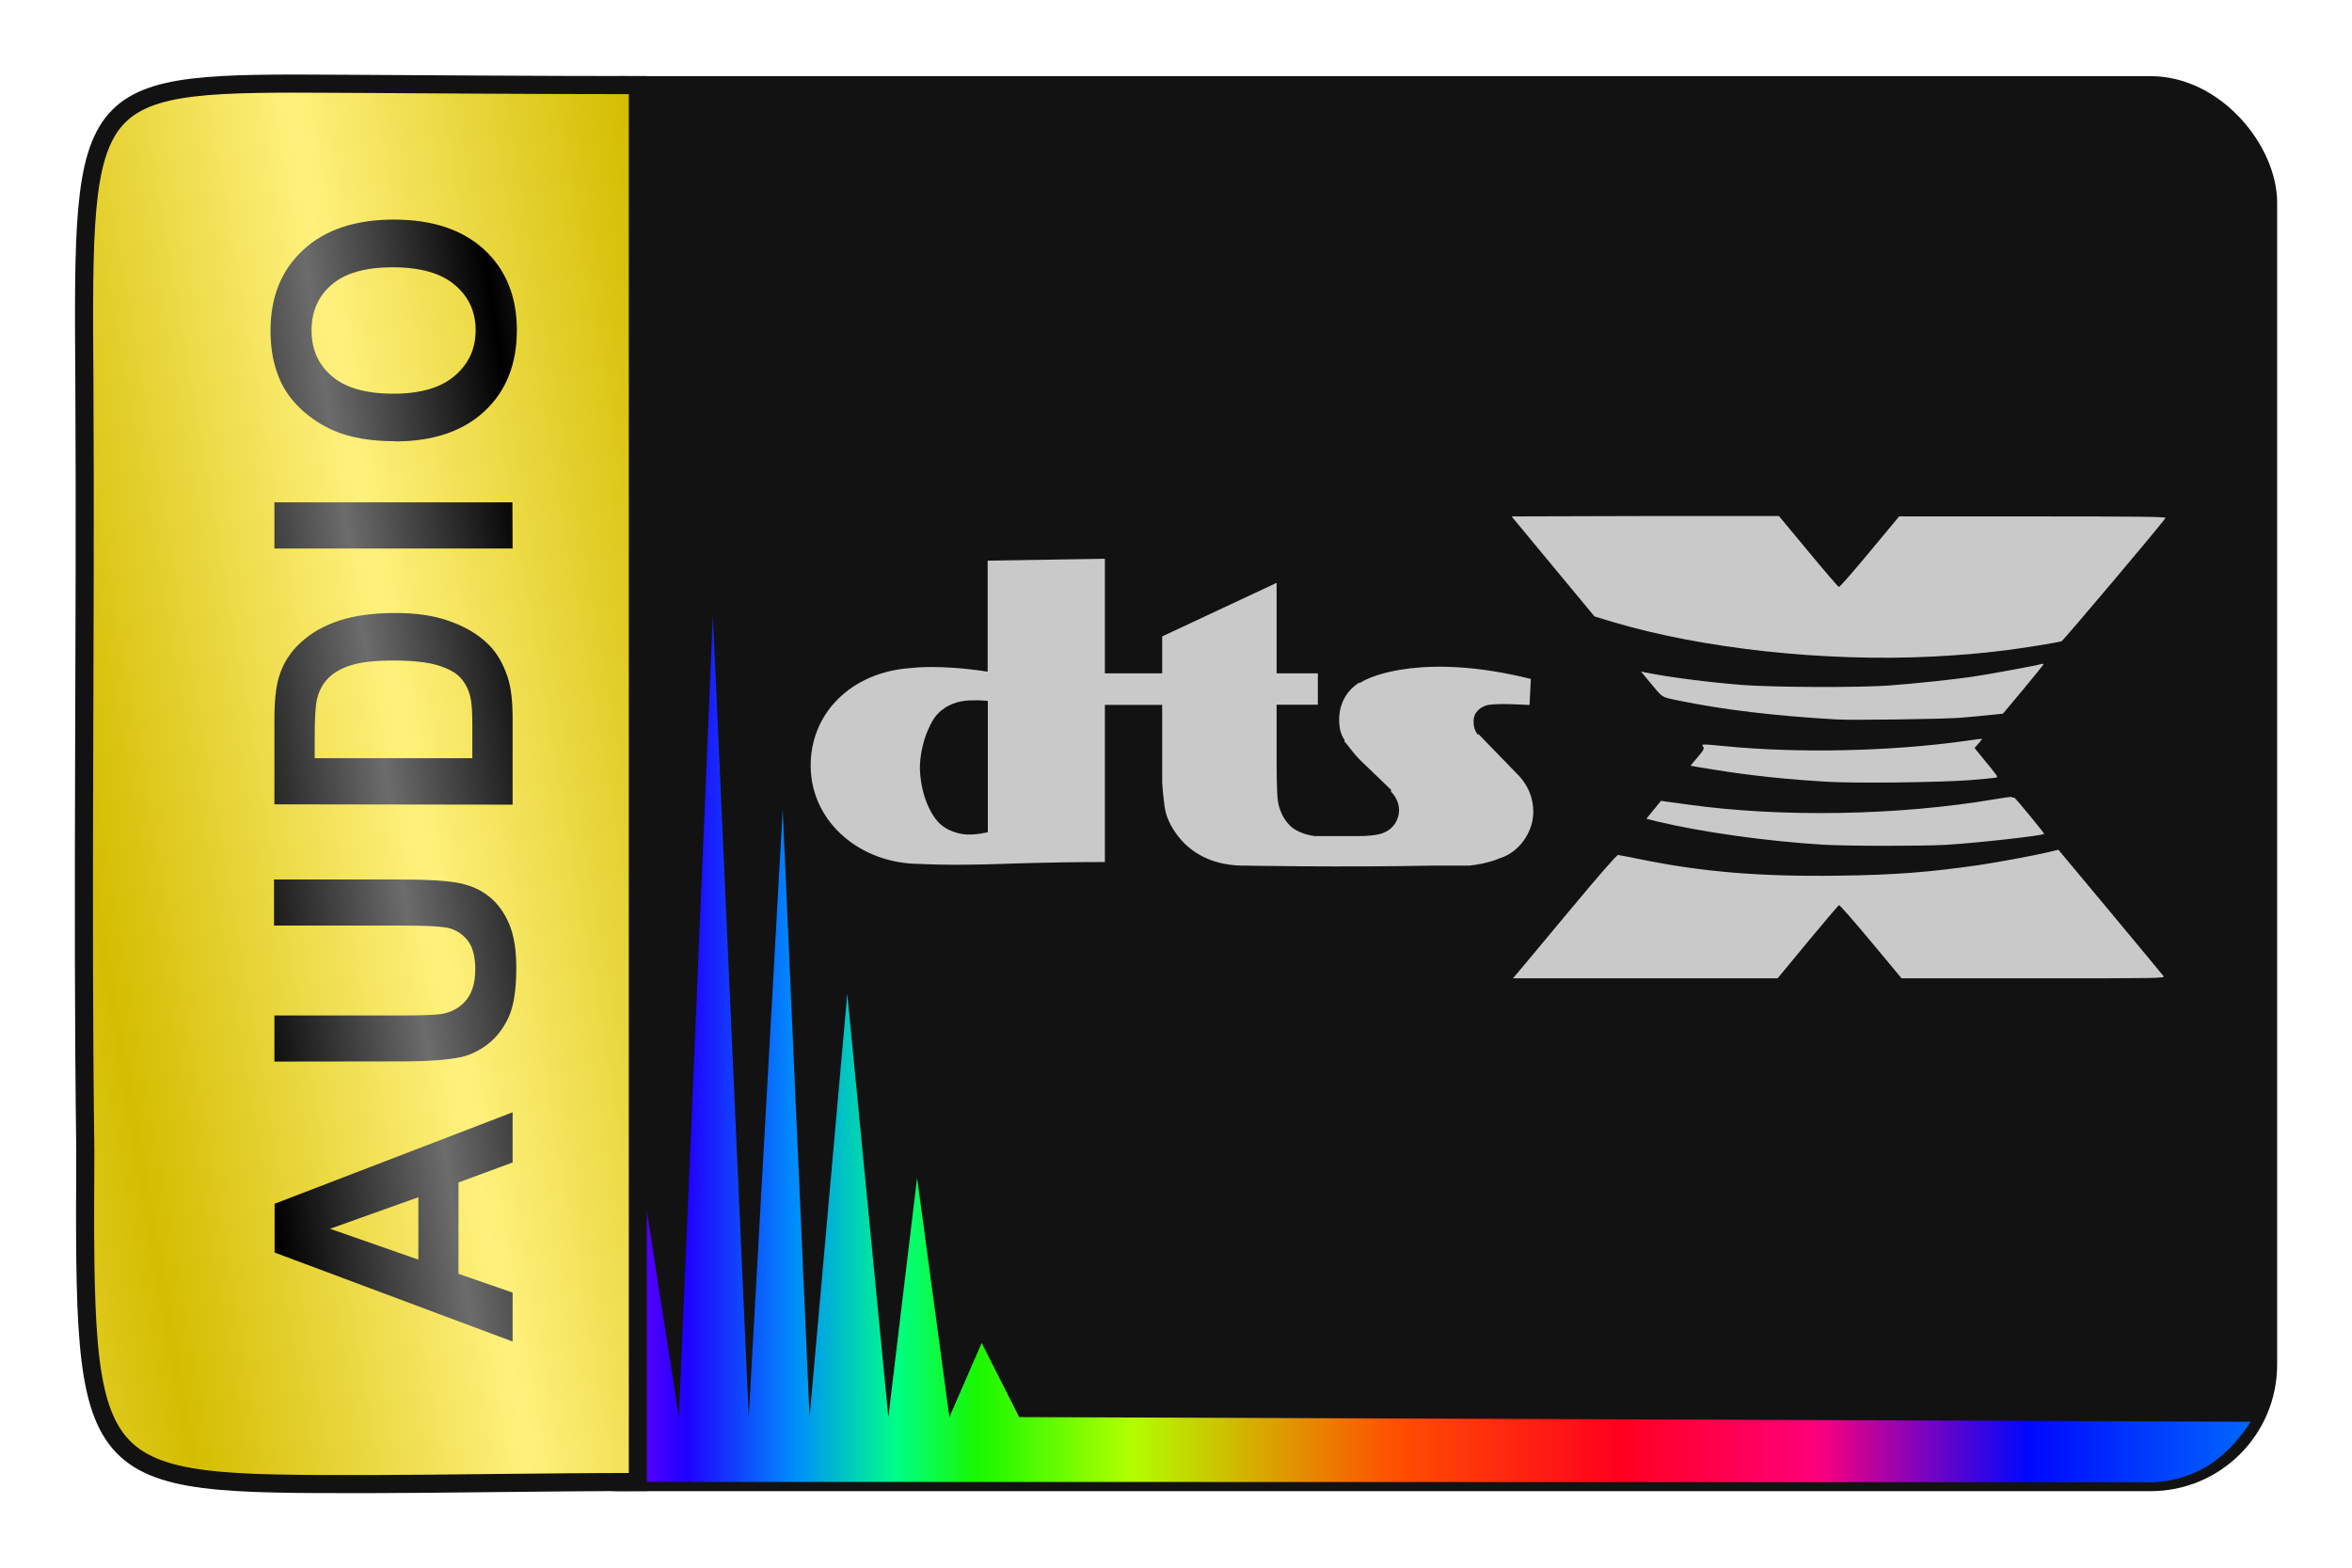 <svg viewBox="0 0 126 84" xmlns="http://www.w3.org/2000/svg"><linearGradient id="a" gradientUnits="userSpaceOnUse" spreadMethod="reflect" x1="-54.91" x2="-53.48" y1="20.56" y2="30.1"><stop offset="0" stop-color="#6c6c6c"/><stop offset="1"/></linearGradient><linearGradient id="b" gradientTransform="matrix(0 -.2 .21 0 -21.79 93.04)" gradientUnits="userSpaceOnUse" x1="67.11" x2="67.11" y1="259.37" y2="735.14"><stop offset="0" stop-color="#7e00ff"/><stop offset=".041" stop-color="#2000ff"/><stop offset=".099" stop-color="#008eff" stop-opacity=".99"/><stop offset=".154" stop-color="#00ff84"/><stop offset=".197" stop-color="#1aff00" stop-opacity=".97"/><stop offset=".279" stop-color="#b1ff00"/><stop offset=".42" stop-color="#ff5000"/><stop offset=".541" stop-color="#ff001f"/><stop offset=".646" stop-color="#ff007a"/><stop offset=".76" stop-color="#0007ff" stop-opacity=".99"/><stop offset=".881" stop-color="#0068ff"/><stop offset="1" stop-opacity=".99"/></linearGradient><filter id="c" color-interpolation-filters="sRGB" height="1" width="1" x="0" y="0"><feGaussianBlur stdDeviation=".002"/></filter><linearGradient id="d" gradientTransform="matrix(.99 0 0 .95 .36 1.93)" gradientUnits="userSpaceOnUse" spreadMethod="reflect" x1="3.66" x2="21.33" y1="42.02" y2="39.08"><stop offset="0" stop-color="#d4bd00"/><stop offset="1" stop-color="#fff17d"/></linearGradient><rect fill="#121212" height="75.14" ry="6.44" stroke="#121212" stroke-linecap="round" stroke-linejoin="round" stroke-width=".68" width="94.98" x="26.67" y="4.42"/><path d="m38.19 32.96-1.82 42.96-2.4-15.4-1.54 15.4-1.92-27.06-1.85 27.06c-.31-1.47-.92-3.96-.92-3.96l.03 7.44 87.06.02s1.46.15 3.08-.67 2.66-2.57 2.66-2.57l-65.97-.25-2.01-3.97-1.73 3.97-1.73-12.82-1.54 12.82-2.2-22.68-2.02 22.68-1.44-32.55-1.82 32.55z" fill="url(#b)" stroke-width=".97"/><path d="m34.12 4.56c-5.36 0-12.01-.05-15.75-.07-13.94-.08-13.96-.08-13.85 15.96.08 13.76-.13 27.73.05 41.18-.08 17.95-.12 17.9 15.26 17.89 3.36 0 9.58-.11 14.28-.11h.06v-74.85z" fill="url(#d)" stroke="#121212" stroke-width=".97"/><g fill="url(#a)" filter="url(#c)" stroke-width="0" transform="matrix(0 -.95 .99 0 1.85 -.66)"><path d="m-63.43 25.87h-2.83l-1.13-2.93h-5.15l-1.06 2.93h-2.76l5.02-12.88h2.75zm-4.79-5.1-1.78-4.78-1.74 4.78z"/><path d="m-60.57 12.98h2.6v6.98q0 1.66.1 2.15.17.79.79 1.27.63.47 1.72.47 1.11 0 1.67-.45.56-.46.68-1.12.11-.66.11-2.19v-7.13h2.6v6.77q0 2.32-.21 3.28-.21.96-.78 1.62-.56.66-1.51 1.05-.95.39-2.48.39-1.85 0-2.8-.42-.95-.43-1.5-1.11-.55-.69-.73-1.43-.25-1.11-.25-3.27z"/><path d="m-46.06 12.98h4.75q1.61 0 2.45.25 1.13.33 1.94 1.19.81.85 1.23 2.09.42 1.23.42 3.04 0 1.59-.4 2.74-.48 1.41-1.38 2.28-.68.66-1.83 1.03-.86.27-2.3.27h-4.9zm2.6 2.18v8.53h1.94q1.09 0 1.57-.12.63-.16 1.05-.54.42-.38.69-1.24.26-.87.26-2.36 0-1.49-.26-2.29-.26-.8-.74-1.25-.47-.45-1.2-.61-.54-.12-2.14-.12z"/><path d="m-31.63 25.87v-12.89h2.6v12.88z"/><path d="m-25.58 19.51q0-1.97.59-3.3.44-.98 1.2-1.77.76-.78 1.67-1.16 1.2-.51 2.78-.51 2.85 0 4.55 1.77 1.71 1.77 1.71 4.91 0 3.12-1.7 4.89-1.7 1.76-4.54 1.76-2.87 0-4.57-1.75-1.7-1.76-1.7-4.83zm2.68-.09q0 2.19 1.01 3.32 1.01 1.13 2.57 1.13 1.56 0 2.55-1.12 1-1.13 1-3.37 0-2.21-.98-3.3-.97-1.09-2.58-1.09-1.61 0-2.59 1.11-.98 1.1-.98 3.32z"/></g><path d="m80.98 27.67.13.16c.07.09 1.07 1.29 2.22 2.68l2.09 2.52.99.3c4.8 1.43 11.35 2.14 17.12 1.85 1.51-.08 2.49-.16 3.86-.33.96-.12 2.77-.41 3.05-.49.09-.03 5.35-6.26 5.57-6.61.04-.06-1.4-.08-7.11-.08h-7.16l-1.58 1.9c-.87 1.05-1.61 1.9-1.65 1.88-.04-.01-.78-.87-1.64-1.91l-1.57-1.89h-7.16zm-21.79 2.27-6.28.1v5.65.3c-2.57-.4-4.06-.2-4.06-.2-3.28.2-5.49 2.48-5.42 5.35.07 2.97 2.71 5.15 5.85 5.15 0 0 1.43.1 4.42 0 0 0 2.43-.1 5.49-.1v-8.42h3.07v4.16s.07 1.19.21 1.68c0 0 .71 2.67 3.99 2.77h.14s5.21.1 10.2 0h.07 1.85c1-.1 1.64-.4 1.64-.4 1-.3 1.78-1.38 1.78-2.47 0-.79-.29-1.39-.71-1.88l-2.21-2.28h-.07c-.14-.2-.21-.4-.21-.69 0-.5.36-.79.79-.89.64-.1 2.07 0 2.07 0h.14l.07-1.39c-5.56-1.39-8.56-.2-9.13.2h-.07c-.64.4-1.07 1.09-1.07 1.98 0 .4.07.79.29 1.09v.1c.14.1.36.5.85.99l1.64 1.58v.1c.21.2.43.59.43.99 0 .49-.29.99-.79 1.19 0 0-.29.2-1.42.2h-1.5-.79c-.85-.1-1.28-.5-1.28-.5-.64-.59-.71-1.39-.71-1.39-.07-.4-.07-1.88-.07-2.08v-3.07h2.21v-1.68h-2.21v-4.85l-6.13 2.87v1.98h-3.07zm50.25 5.63c-.02 0-.05 0-.08.01-.21.07-2.75.54-3.69.68-1.11.16-3.01.36-4.46.47-1.62.12-6.25.1-7.9-.03-1.85-.15-3.87-.41-5.17-.67l-.23-.05.42.51c.78.94.63.85 1.66 1.06 2.34.48 5.09.81 8.4 1 .84.05 5.73-.02 6.62-.09.51-.04 1.23-.11 1.61-.15l.68-.07 1.08-1.29c.59-.71 1.08-1.32 1.09-1.35 0-.02-.01-.02-.03-.03zm-57.2 1.95c.37 0 .68.04.68.04v7.03s-.78.2-1.35.1c0 0-.93-.1-1.43-.79 0 0-.78-.89-.86-2.67v-.2c.07-1.58.78-2.57.78-2.57.57-.79 1.5-.89 1.5-.89.21-.04.46-.05.68-.04zm53.92 2.07c-.01-.01-.4.04-.87.11-4 .56-8.93.67-12.89.28-1.29-.12-1.26-.12-1.16.03.07.1.03.18-.3.57-.21.24-.38.45-.37.45.01.01.57.1 1.25.21 1.97.32 3.98.53 6.11.65 1.52.09 6.11.03 7.62-.09.72-.06 1.35-.12 1.4-.14.1-.03.06-.08-.77-1.09l-.4-.49.21-.24c.12-.13.2-.25.2-.25zm1.62 3.11c-.14 0-.4.04-.89.12-5.17.88-11.45.99-16.46.29-.49-.07-1.02-.14-1.17-.16l-.28-.04-.39.48-.39.48.6.15c2.38.57 5.87 1.06 8.87 1.24 1.36.08 5.18.08 6.54.01 1.7-.1 5.19-.49 5.3-.59.02-.02-1.4-1.76-1.57-1.91-.03-.03-.07-.04-.16-.04zm2.49 2.83-.49.12c-.79.19-2.75.55-3.75.7-2.73.39-4.5.53-7.52.57-4.2.06-7.31-.2-10.59-.87-.62-.13-1.18-.23-1.24-.24-.07 0-1.06 1.13-2.53 2.9-1.33 1.6-2.58 3.09-2.76 3.31l-.34.4h7.09 7.09l1.61-1.95c.89-1.07 1.64-1.96 1.68-1.97s.81.87 1.71 1.95l1.64 1.97h7.06c6.83 0 7.06 0 6.97-.12-.05-.07-1.34-1.62-2.86-3.45z" fill="#c9c9c9" stroke-width=".07"/></svg>